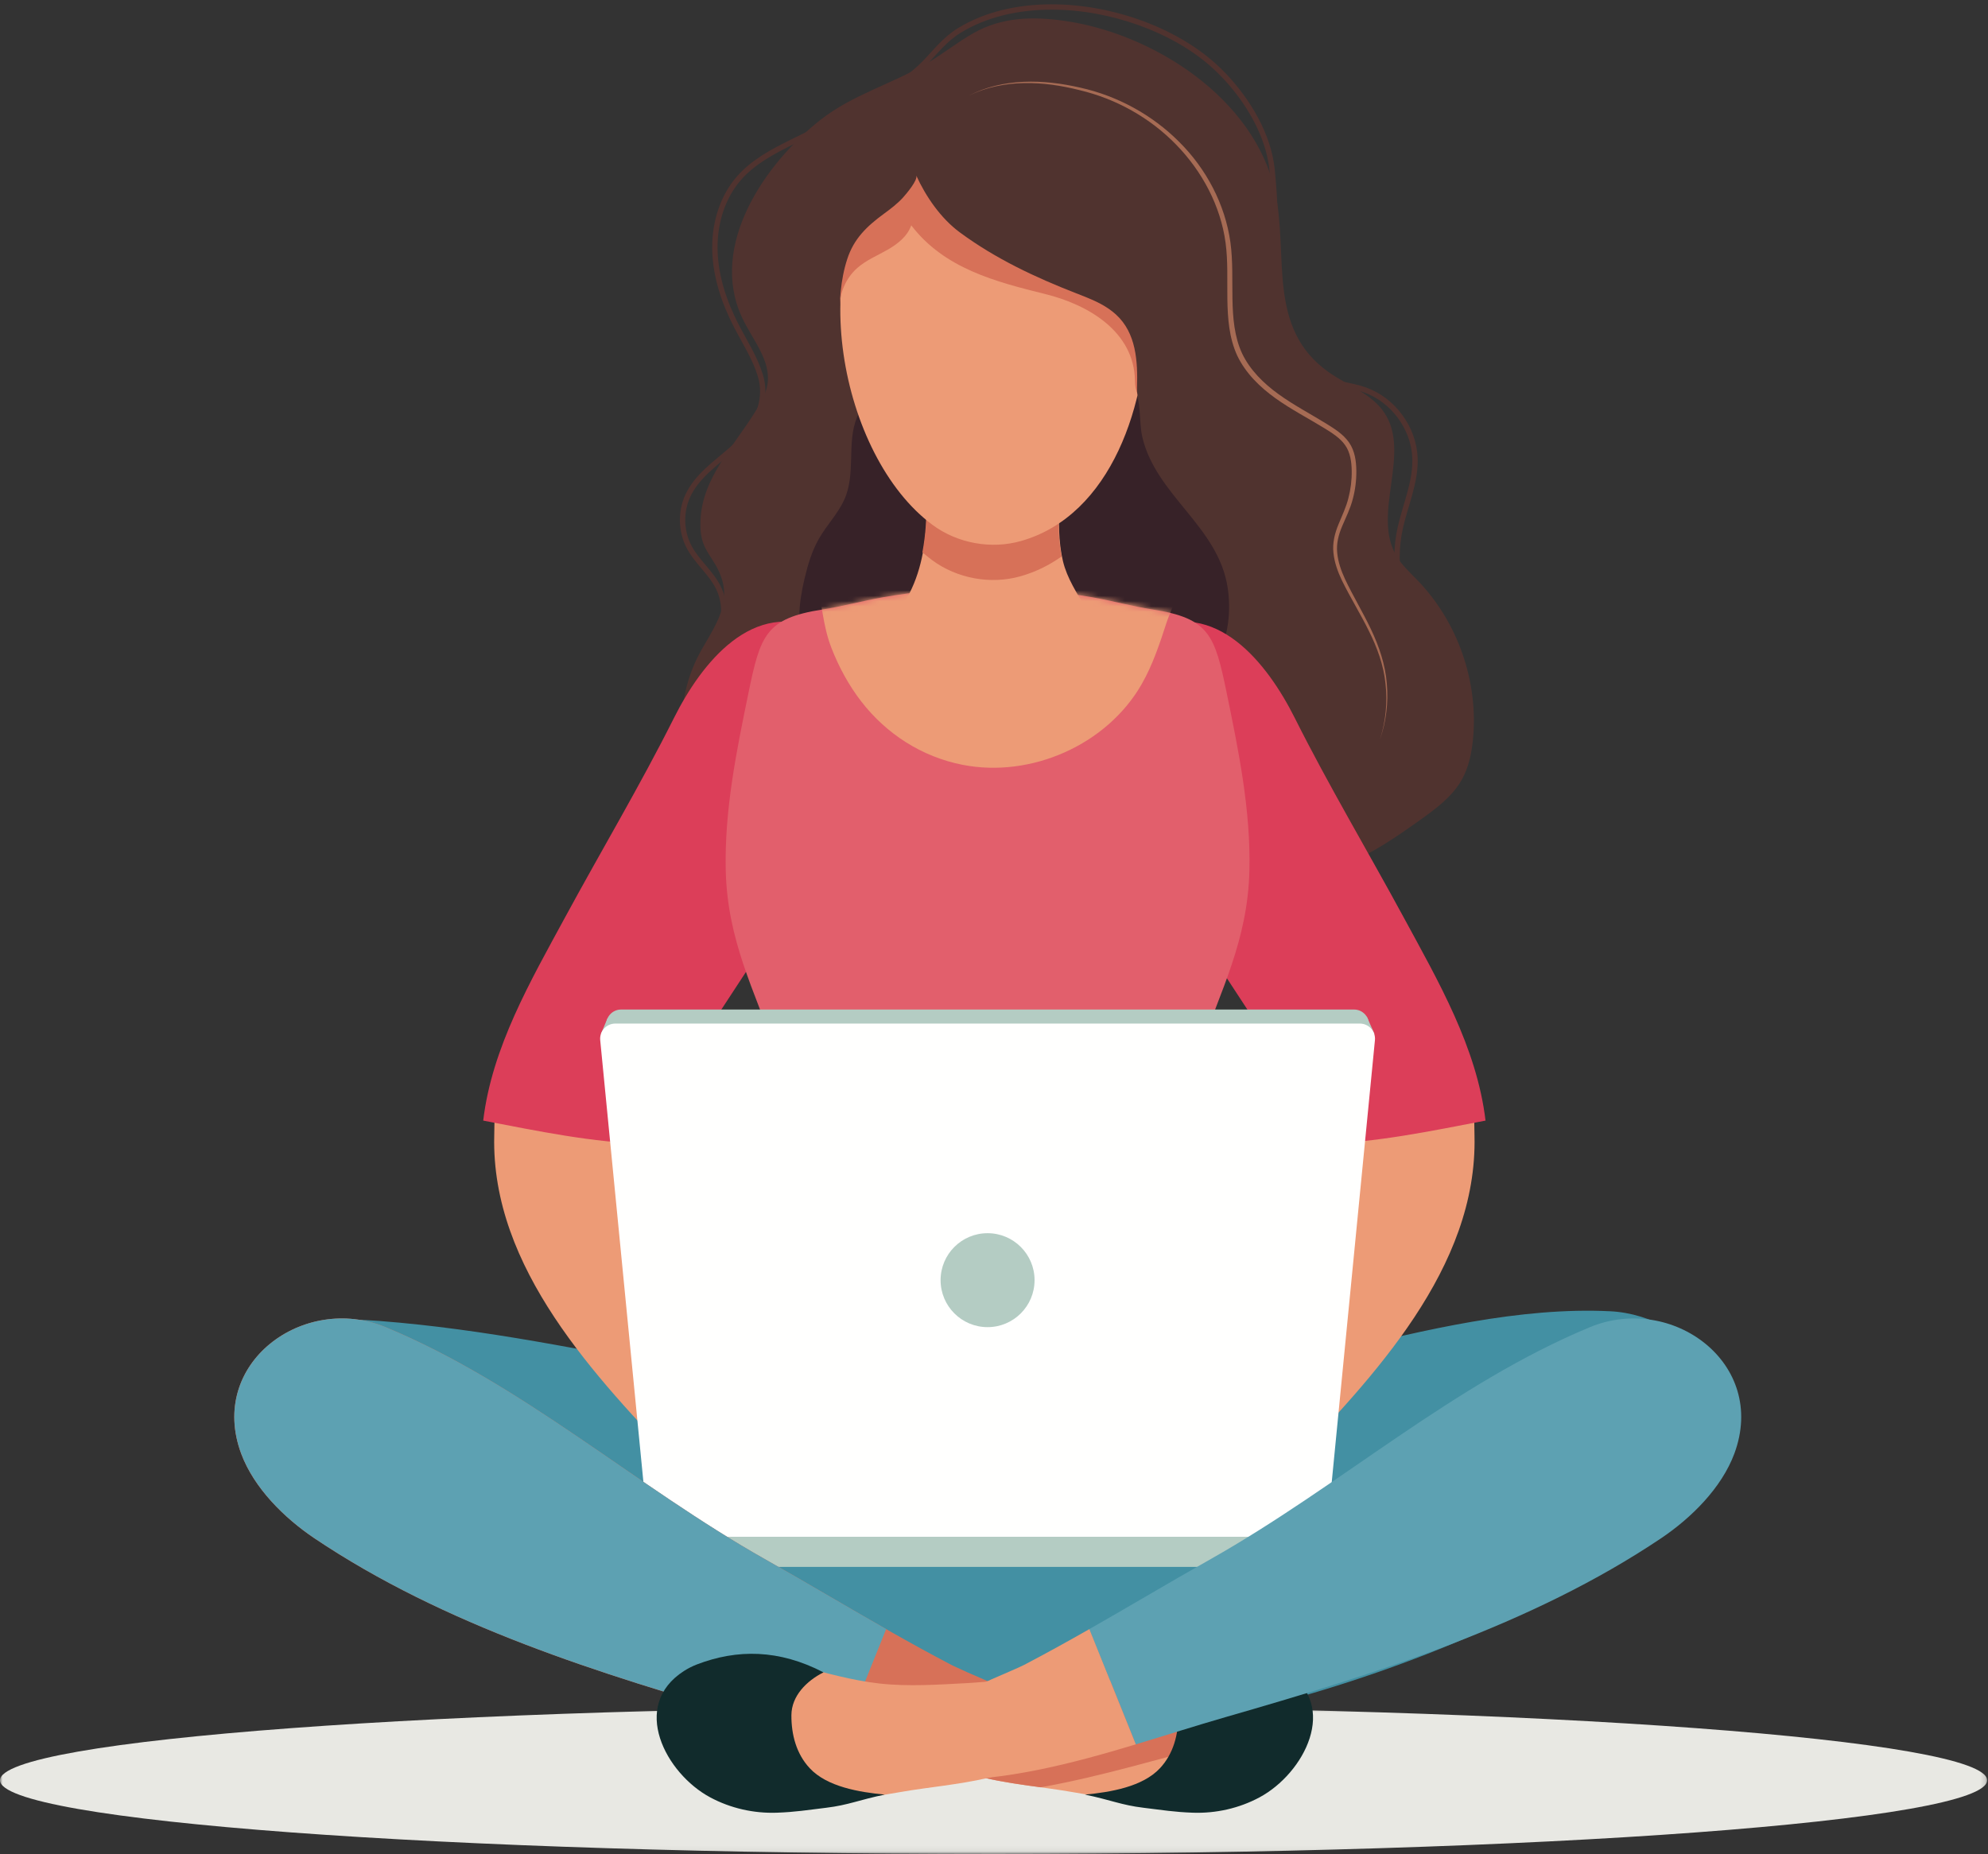 <?xml version="1.0" encoding="UTF-8"?>
<svg width="372px" height="347px" viewBox="0 0 372 347" version="1.1" xmlns="http://www.w3.org/2000/svg" xmlns:xlink="http://www.w3.org/1999/xlink">
    <rect x="0" y="0" width="372" height="347" fill="#333333" stroke="none"/>
    <!-- Generator: Sketch 57 (83077) - https://sketch.com -->
    <title>32</title>
    <desc>Created with Sketch.</desc>
    <defs>
        <polygon id="path-1" points="0 0.408 371.844 0.408 371.844 27.94 0 27.94"></polygon>
        <path d="M102.816,145.899 C99.943,138.265 95.619,132.017 93.136,124.127 C89.766,113.42 87.472,98.152 91.34,87.069 C95.447,75.3 100.486,66.016 100.793,52.908 C101.055,41.684 98.793,30.629 96.543,19.698 C94.314,8.87 93.305,5.726 82.704,4.075 C78.925,3.487 75.194,2.464 71.425,1.794 C65.03,0.659 58.547,0.149 52.052,0.139 L52.052,0.135 L51.798,0.137 L51.545,0.135 L51.545,0.139 C45.049,0.149 38.566,0.659 32.172,1.794 C28.401,2.464 24.671,3.487 20.892,4.075 C10.291,5.726 9.281,8.87 7.053,19.698 C4.803,30.629 2.541,41.684 2.804,52.908 C3.109,66.016 8.148,75.3 12.256,87.069 C16.125,98.152 13.83,113.42 10.46,124.127 C7.977,132.017 3.652,138.265 0.779,145.899 C0.556,146.496 0.337,147.147 0.509,147.769 C0.73,148.567 1.508,149.037 2.221,149.41 C16.31,156.771 32.101,158.984 47.545,160.123 C48.901,160.223 50.222,160.319 51.525,160.404 L51.525,160.441 L51.798,160.423 C51.889,160.429 51.98,160.435 52.071,160.441 L52.071,160.404 C53.374,160.319 54.694,160.223 56.051,160.123 C71.494,158.984 87.286,156.771 101.375,149.41 C102.089,149.037 102.866,148.567 103.087,147.769 C103.26,147.147 103.041,146.496 102.816,145.899" id="path-3"></path>
    </defs>
    <g id="Page-1" stroke="none" stroke-width="1" fill="none" fill-rule="evenodd">
        <g id="32">
            <g id="Group-3" transform="translate(0, 319)">
                <mask id="mask-2" fill="white">
                    <use xlink:href="#path-1"></use>
                </mask>
                <g id="Clip-2"></g>
                <path d="M185.922,28.001 C83.24,28.001 0,21.823 0,14.204 C0,6.585 83.24,0.408 185.922,0.408 C288.604,0.408 371.844,6.585 371.844,14.204 C371.844,21.823 288.604,28.001 185.922,28.001" id="Fill-1" fill="#E8E8E3" mask="url(#mask-2)"></path>
            </g>
            <path d="M251.702,161.834 C241.324,166.069 228.242,164.788 219.078,158.269 C209.868,151.719 201.423,146.902 189.721,146.555 C182.453,146.339 175.64,149.379 168.715,151.115 C162.627,152.64 157.976,157.53 151.413,158.43 C142.788,159.612 133.929,154.308 130.05,146.514 C126.171,138.72 127.018,129.018 131.357,121.471 C134.525,115.962 137.438,111.85 133.879,105.707 C133.103,104.369 132.128,103.13 131.598,101.678 C131.096,100.307 131.019,98.817 131.077,97.358 C131.398,89.4 137.427,83.433 141.444,76.86 C142.383,75.324 143.326,73.73 143.61,71.952 C144.332,67.428 140.736,63.516 138.819,59.354 C132.609,45.869 143.207,30.531 153.521,22.439 C159.606,17.665 166.899,15.739 173.463,11.849 C176.451,10.077 179.176,7.882 182.2,6.173 C187.474,3.192 193.221,3.065 199.076,3.886 C215.756,6.225 234.72,18.35 238.585,35.8 C241.205,47.628 236.915,61.38 248.633,69.661 C252.162,72.155 256.621,73.639 259.028,77.228 C264.144,84.856 256.627,96.157 261.305,104.061 C262.348,105.824 263.907,107.209 265.326,108.686 C272.815,116.482 276.68,127.625 275.627,138.384 C275.37,141.01 274.818,143.656 273.521,145.953 C271.741,149.108 268.724,151.34 265.774,153.444 C261.361,156.593 256.856,159.7 251.847,161.774 L251.702,161.834" id="Fill-4" fill="#50332F"></path>
            <path d="M267.148,117.276 C263.497,114.144 261.915,109.245 261.915,104.257 C261.915,102.441 262.125,100.616 262.518,98.872 C263.435,94.761 265.277,90.664 265.284,86.262 C265.284,86.067 265.281,85.872 265.273,85.677 C265.041,79.867 261.041,74.44 255.561,72.5 C252.771,71.526 249.829,71.395 247.38,70.217 C245.524,69.333 244.079,67.955 242.913,66.308 C241.749,64.662 240.873,62.749 240.171,60.829 C239.344,58.568 239.159,56.497 239.159,54.327 C239.158,52.618 239.275,50.852 239.276,48.917 L239.275,48.713 C239.252,43.036 239.108,37.344 238.53,31.674 C237.843,25.004 233.888,18.486 229.369,13.749 C228.719,13.068 228.042,12.413 227.339,11.786 L227.323,11.773 L227.339,11.787 C219.812,5.074 207.998,0.812 196.787,0.807 C190.458,0.807 184.313,2.172 179.255,5.269 C176.419,7.011 174.69,9.378 172.549,11.56 C170.397,13.761 167.568,15.574 164.91,17.241 C159.554,20.603 153.773,23.263 148.07,26.089 C144.425,27.897 140.665,29.86 137.906,33.011 C134.734,36.64 133.27,41.508 133.269,46.287 C133.269,46.516 133.273,46.744 133.279,46.973 C133.426,51.966 135.063,56.794 137.328,61.19 C138.93,64.294 140.827,67.21 141.805,70.428 C142.096,71.383 142.228,72.324 142.228,73.248 C142.236,77.281 139.658,81.063 136.479,83.822 C133.5,86.422 129.957,88.845 128.219,92.649 C127.554,94.114 127.226,95.716 127.226,97.317 C127.226,99.182 127.671,101.048 128.56,102.699 C129.328,104.125 130.367,105.333 131.366,106.522 C132.366,107.71 133.326,108.879 133.975,110.198 C134.616,111.496 134.94,112.95 134.939,114.405 C134.94,115.778 134.651,117.151 134.076,118.392 C133.422,119.809 132.369,121.234 131.459,122.7 C130.555,124.166 129.773,125.69 129.769,127.364 C129.769,127.893 129.85,128.434 130.03,128.977 L130.979,128.662 C130.833,128.221 130.769,127.792 130.769,127.364 C130.764,126.021 131.427,124.646 132.309,123.227 C133.187,121.807 134.265,120.36 134.984,118.812 C135.623,117.432 135.939,115.918 135.939,114.405 C135.939,112.802 135.584,111.199 134.872,109.755 C134.152,108.298 133.133,107.072 132.131,105.878 C131.127,104.686 130.139,103.525 129.44,102.225 C128.635,100.73 128.225,99.023 128.226,97.317 C128.226,95.852 128.527,94.39 129.13,93.062 C130.696,89.591 134.084,87.218 137.135,84.576 C140.435,81.705 143.22,77.723 143.228,73.248 C143.228,72.228 143.081,71.186 142.761,70.137 C141.723,66.739 139.783,63.776 138.217,60.732 C135.997,56.426 134.418,51.735 134.279,46.943 C134.273,46.725 134.269,46.506 134.269,46.287 C134.269,41.708 135.679,37.072 138.659,33.669 C141.249,30.705 144.879,28.783 148.514,26.985 C154.199,24.167 160.012,21.495 165.442,18.088 C168.104,16.416 170.997,14.573 173.264,12.26 C175.466,10.003 177.14,7.734 179.778,6.122 C184.635,3.145 190.599,1.807 196.787,1.807 C207.745,1.802 219.383,6.016 226.673,12.533 C227.356,13.142 228.015,13.778 228.646,14.439 C233.057,19.053 236.893,25.434 237.535,31.776 C238.108,37.394 238.252,43.054 238.275,48.717 L238.276,48.917 C238.276,50.811 238.159,52.573 238.159,54.327 C238.158,56.551 238.351,58.769 239.232,61.173 C239.952,63.142 240.859,65.134 242.097,66.885 C243.333,68.635 244.908,70.148 246.95,71.12 C249.653,72.398 252.635,72.519 255.228,73.443 C260.301,75.224 264.074,80.342 264.274,85.715 C264.281,85.898 264.284,86.08 264.284,86.262 C264.292,90.377 262.503,94.412 261.542,98.652 C261.134,100.468 260.916,102.364 260.916,104.257 C260.916,109.444 262.556,114.645 266.496,118.035 L267.148,117.276" id="Fill-5" fill="#50332F"></path>
            <path d="M320.467,277.339 C317.39,281.218 313.354,284.588 309.366,287.369 C287.601,302.55 261.592,312.932 235.806,319.623 C212.771,325.599 188.632,325.333 165.073,323.014 C148.972,321.429 132.95,316.438 117.42,311.807 C101.442,307.044 85.685,301.369 70.794,293.826 C59.062,287.884 48.55,280.507 46.761,266.466 C46.058,260.942 47.27,254.826 51.499,251.08 C56.594,246.567 64.304,246.719 71.171,247.25 C110.087,250.264 147.773,263.372 186.958,263.614 C208.828,263.75 229.218,258.062 250.232,252.92 C266.443,248.952 284.44,244.59 301.321,245.421 C316.625,246.175 331.757,263.105 320.467,277.339" id="Fill-6" fill="#4390A3"></path>
            <path d="M136.117,244.462 C135.689,243.494 135.258,242.506 134.803,241.488 C130.056,230.874 126.579,219.69 124.47,208.256 C123.709,204.134 122.937,199.622 119.787,196.857 C115.428,193.03 106.937,193.52 101.538,194.244 C99.016,194.581 96.378,195.452 94.854,197.491 C92.33,200.869 92.583,208.495 92.483,212.567 C91.88,237.311 111.441,257.766 127.37,274.465 C130.436,277.68 133.767,280.931 138.015,282.23 C142.264,283.53 147.658,282.18 149.518,278.143 C150.882,275.182 150.045,271.703 148.965,268.625 C147.109,263.332 144.313,258.484 141.133,253.886 C138.983,250.778 137.569,247.741 136.117,244.462" id="Fill-7" fill="#ED9B76"></path>
            <path d="M229.723,109.995 C230.373,114.309 229.881,118.744 227.988,122.682 C222.883,133.306 210.241,135.377 199.582,135.792 C195.635,135.946 191.67,135.748 187.763,135.166 C184.281,134.647 181.18,135.177 177.662,135.097 C170.709,134.938 163.796,132.886 157.921,129.155 C155.063,127.34 152.372,125.048 150.906,121.997 C148.891,117.803 149.477,112.847 150.544,108.317 C151.159,105.702 151.932,103.093 153.275,100.766 C154.712,98.277 156.774,96.162 157.972,93.548 C160.223,88.637 158.372,82.896 160.374,78.078 C161.94,74.305 165.881,70.047 169.149,67.688 C173.599,64.479 179.337,63.465 184.81,63.837 C190.282,64.21 195.579,65.86 200.793,67.565 C204.898,68.908 208.427,68.077 211.437,71.468 C213.825,74.156 212.991,78.543 213.754,81.8 C216.319,92.753 227.995,98.533 229.723,109.995" id="Fill-8" fill="#372228"></path>
            <path d="M154.227,158.642 C147.26,170.583 139.419,182.04 131.925,193.653 C127.739,200.138 123.503,206.731 121.26,214.116 C110.928,213.862 100.566,211.678 90.419,209.736 C92.05,196.031 99.283,183.608 105.755,171.663 C112.497,159.219 119.759,147.056 126.102,134.397 C131.261,124.104 140.896,111.822 153.782,118.009 C163.697,122.771 162.155,136.411 160.108,145.21 C159.015,149.909 156.745,154.324 154.227,158.642" id="Fill-9" fill="#DC3E59"></path>
            <path d="M232.278,244.462 C232.706,243.494 233.138,242.506 233.593,241.488 C238.34,230.874 241.816,219.69 243.926,208.256 C244.686,204.134 245.458,199.622 248.608,196.857 C252.968,193.03 261.458,193.52 266.857,194.244 C269.38,194.581 272.018,195.452 273.541,197.491 C276.065,200.869 275.812,208.495 275.912,212.567 C276.516,237.311 256.954,257.766 241.025,274.465 C237.959,277.68 234.629,280.931 230.38,282.23 C226.132,283.53 220.737,282.18 218.878,278.143 C217.514,275.182 218.351,271.703 219.431,268.625 C221.286,263.332 224.082,258.484 227.263,253.886 C229.412,250.778 230.826,247.741 232.278,244.462" id="Fill-10" fill="#ED9B76"></path>
            <path d="M214.169,158.642 C221.136,170.583 228.977,182.04 236.471,193.653 C240.656,200.138 244.893,206.731 247.136,214.116 C257.468,213.862 267.829,211.678 277.977,209.736 C276.346,196.031 269.112,183.608 262.641,171.663 C255.898,159.219 248.637,147.056 242.293,134.397 C237.135,124.104 227.498,111.822 214.613,118.009 C204.698,122.771 206.24,136.411 208.287,145.21 C209.381,149.909 211.65,154.324 214.169,158.642" id="Fill-11" fill="#DC3E59"></path>
            <path d="M235.816,255.899 C232.943,248.265 228.619,242.017 226.136,234.127 C222.766,223.42 220.472,208.152 224.34,197.069 C228.447,185.3 233.486,176.016 233.793,162.908 C234.055,151.684 231.793,140.629 229.543,129.698 C227.314,118.87 226.305,115.726 215.704,114.076 C211.925,113.487 208.194,112.464 204.425,111.794 C198.03,110.659 191.547,110.149 185.052,110.139 L185.052,110.135 L184.798,110.137 L184.545,110.135 L184.545,110.139 C178.049,110.149 171.566,110.659 165.172,111.794 C161.401,112.464 157.671,113.487 153.893,114.076 C143.291,115.726 142.281,118.87 140.053,129.698 C137.803,140.629 135.541,151.684 135.804,162.908 C136.109,176.016 141.148,185.3 145.256,197.069 C149.125,208.152 146.83,223.42 143.46,234.127 C140.977,242.017 136.652,248.265 133.779,255.899 C133.556,256.496 133.337,257.147 133.509,257.769 C133.73,258.567 134.508,259.037 135.221,259.41 C149.311,266.771 165.102,268.984 180.545,270.123 C181.901,270.223 183.222,270.319 184.525,270.404 L184.525,270.441 L184.798,270.423 C184.889,270.429 184.98,270.435 185.071,270.441 L185.071,270.404 C186.374,270.319 187.694,270.223 189.051,270.123 C204.494,268.984 220.286,266.771 234.375,259.41 C235.089,259.037 235.866,258.567 236.087,257.769 C236.26,257.147 236.041,256.496 235.816,255.899" id="Fill-12" fill="#E25F6C"></path>
            <g id="Group-15" transform="translate(133, 110)">
                <mask id="mask-4" fill="white">
                    <use xlink:href="#path-3"></use>
                </mask>
                <g id="Clip-14"></g>
                <path d="M85.348,6.348 C86.002,4.334 88.466,-0.156 87.223,-1.915 C85.973,-3.683 81.334,-3.304 79.521,-3.243 C59.592,-2.573 39.662,-1.903 19.732,-1.234 C20.886,3.039 20.933,7.023 22.573,11.249 C23.964,14.834 25.815,18.254 28.171,21.299 C32.884,27.391 39.535,31.659 47.115,33.145 C59.954,35.663 74.138,29.402 80.636,18.047 C82.728,14.391 84.045,10.354 85.348,6.348" id="Fill-13" fill="#ED9B76" mask="url(#mask-4)"></path>
            </g>
            <path d="M169.855,131.251 C176.1,138.349 188.101,138.913 196.501,136.009 C202.219,134.032 206.26,129.524 206.38,123.327 C206.515,116.398 200.437,111.475 198.901,105.018 C198.031,101.357 198.116,97.585 198.207,93.861 C198.311,89.513 198.342,85.154 198.553,80.814 C194.251,79.904 190.76,79.448 186.191,79.637 C182.41,79.793 178.633,79.398 174.854,79.62 C174.55,79.638 174.22,79.669 174.005,79.871 C173.789,80.074 173.749,80.393 173.724,80.686 C173.217,86.557 173.715,92.501 173.317,98.382 C172.953,103.786 171.742,109.227 168.577,113.703 C164.72,119.16 165.67,126.491 169.855,131.251" id="Fill-16" fill="#ED9B76"></path>
            <path d="M181.344,17.878 C184.489,16.247 188.031,15.46 191.57,15.311 C195.119,15.151 198.675,15.61 202.133,16.401 C209.074,17.938 215.587,21.479 220.632,26.538 C225.698,31.559 229.234,38.212 230.236,45.334 C230.725,48.904 230.549,52.468 230.621,55.979 C230.689,59.469 230.97,63.032 232.42,66.139 C233.89,69.238 236.434,71.752 239.247,73.778 C242.078,75.824 245.212,77.462 248.236,79.331 C249.725,80.264 251.328,81.239 252.429,82.805 C253.539,84.391 253.776,86.329 253.801,88.108 C253.821,89.916 253.594,91.725 253.119,93.468 C252.66,95.224 251.841,96.848 251.167,98.447 C250.48,100.049 250.044,101.718 250.219,103.428 C250.369,105.133 250.951,106.794 251.68,108.377 C253.178,111.548 255.022,114.582 256.545,117.79 C258.064,120.99 259.236,124.421 259.507,127.974 C259.822,131.513 259.372,135.107 258.206,138.444 C259.295,135.081 259.656,131.494 259.264,127.998 C258.913,124.486 257.683,121.141 256.104,118.004 C254.546,114.846 252.675,111.847 251.107,108.645 C250.343,107.035 249.707,105.318 249.52,103.493 C249.305,101.661 249.77,99.797 250.455,98.157 C251.131,96.494 251.894,94.932 252.31,93.25 C252.749,91.579 252.965,89.848 252.936,88.121 C252.908,86.405 252.658,84.655 251.701,83.313 C250.748,81.957 249.249,81.024 247.759,80.106 C244.765,78.271 241.605,76.64 238.689,74.554 C235.79,72.48 233.105,69.884 231.517,66.565 C229.974,63.207 229.727,59.529 229.668,55.995 C229.612,52.445 229.796,48.912 229.336,45.46 C228.403,38.532 224.958,32.072 220.087,27.076 C215.208,22.055 208.861,18.495 202.019,16.873 C198.612,16.012 195.102,15.476 191.577,15.554 C188.064,15.622 184.526,16.32 181.344,17.878" id="Fill-17" fill="#A66B54"></path>
            <path d="M198.653,104.147 C197.975,100.745 198.044,97.259 198.127,93.812 C198.232,89.465 198.263,85.106 198.474,80.765 C194.171,79.856 190.681,79.4 186.111,79.588 C182.33,79.745 178.554,79.35 174.774,79.572 C174.471,79.589 174.141,79.621 173.926,79.823 C173.709,80.025 173.67,80.344 173.644,80.638 C173.138,86.508 173.636,92.453 173.238,98.333 C173.124,100.018 172.914,101.702 172.602,103.363 C173.196,103.883 173.801,104.381 174.422,104.84 C179.089,108.291 185.38,109.438 190.965,107.854 C193.805,107.048 196.359,105.776 198.653,104.147" id="Fill-18" fill="#D77158"></path>
            <path d="M214.59,57.501 C214.473,51.744 213.6,46.294 212.054,41.78 C205.382,22.304 180.902,17.82 166.404,32.076 C150.237,47.975 157.047,85.337 174.501,98.245 C179.168,101.696 185.459,102.843 191.044,101.259 C207.942,96.466 214.954,75.486 214.59,57.501" id="Fill-19" fill="#ED9B76"></path>
            <path d="M214.562,40.603 C209.308,20.697 185.215,14.464 169.729,27.642 C167.259,29.744 165.546,32.252 163.784,34.933 C162.289,37.208 160.209,38.93 158.891,41.43 C157.536,43.999 156.691,46.838 156.411,49.728 C156.138,52.543 157.057,55.004 157.129,57.709 C157.054,54.886 158.281,52.055 160.393,50.179 C162.034,48.721 164.107,47.865 166.019,46.783 C167.93,45.701 169.798,44.246 170.518,42.171 C176.678,50.247 186.238,52.72 195.644,55.05 C203.535,57.006 212.195,61.981 212.374,71.197 C212.396,72.366 212.477,72.69 212.98,74.217 C213.534,72.831 213.736,71.816 213.904,70.337 C214.074,68.835 214.51,67.338 214.804,65.836 C215.409,62.745 215.799,59.611 215.961,56.466 C216.259,50.715 215.78,45.216 214.562,40.603" id="Fill-20" fill="#D77158"></path>
            <path d="M219.049,74.776 C220.609,73.586 221.811,71.838 222.478,70.003 C224.582,63.819 224.355,56.974 224.099,50.348 C223.955,46.652 223.804,42.904 222.793,39.383 C221.689,35.541 219.6,32.128 217.126,29.204 C209.987,20.763 199.334,16.474 189.091,17.35 C184.977,17.702 181.952,19.673 178.339,21.346 C174.811,22.979 170.668,23.875 166.957,25.099 C162.677,26.511 158.27,27.992 154.874,30.955 C152.392,33.122 150.584,35.98 149.292,39.012 C147.742,42.645 147.592,46.687 148.035,50.565 C148.399,53.76 148.819,57.17 150.237,60.153 C151.564,62.946 154.519,64.77 157.165,66.162 C156.772,65.955 157.112,61.346 157.102,60.636 C157.042,56.565 157.265,52.384 158.539,48.488 C159.77,44.679 162.209,42.348 165.38,40.024 C166.652,39.093 167.92,38.136 168.982,36.962 C169.515,36.376 171.827,33.674 171.448,32.838 C173.247,36.807 176.065,40.88 179.589,43.482 C186.287,48.426 193.742,51.918 201.305,54.862 C201.861,55.079 202.422,55.295 202.98,55.519 C205.06,56.354 207.107,57.304 208.816,58.859 C212.63,62.329 212.906,67.663 212.765,72.472 C212.749,72.999 212.738,73.538 212.907,74.038 C213.704,76.398 217.519,75.94 219.049,74.776" id="Fill-21" fill="#50332F"></path>
            <polyline id="Fill-22" fill="#B4CCC3" points="113.657 190.644 112.444 193.522 257.205 193.522 255.753 190.288 113.657 190.644"></polyline>
            <path d="M184.325,332.772 C189.732,334.03 195.489,334.504 200.542,335.39 C202.819,335.789 205.099,336.188 207.397,336.435 C211.05,336.828 214.73,336.833 218.403,336.839 C221.072,336.843 223.74,336.846 226.409,336.849 C227.863,336.851 229.382,336.839 230.671,336.166 C232.21,335.362 233.144,333.768 233.996,332.256 C235.688,329.253 237.731,326.403 239.109,323.232 C239.938,321.324 240.305,319.798 241.528,318.125 C242.708,316.514 243.848,314.412 243.006,312.392 C242.012,310.011 238.943,309.417 236.363,309.374 C234.186,309.337 232.007,309.452 229.846,309.716 C221.287,310.763 213.136,314.139 204.565,315.091 C199.081,315.699 193.561,315.298 188.069,315.012 C183.686,314.783 176.96,313.654 173.044,316.174 C171.443,317.204 168.962,319.692 168.767,321.657 C168.52,324.134 171.289,326.718 173.049,328.013 C176.297,330.404 180.21,331.815 184.325,332.772" id="Fill-23" fill="#ED9B76"></path>
            <path d="M238.948,323.58 C239,323.464 239.059,323.349 239.109,323.232 C239.938,321.324 240.305,319.798 241.528,318.125 C242.708,316.514 243.848,314.412 243.006,312.392 C242.013,310.011 238.943,309.417 236.363,309.374 C234.186,309.337 232.007,309.452 229.847,309.716 C221.287,310.763 213.136,314.139 204.565,315.091 C200.063,315.591 195.537,315.408 191.022,315.169 C187.752,316.633 175.963,320.475 170.38,325.549 C171.224,326.551 172.241,327.419 173.049,328.013 C176.297,330.404 180.21,331.815 184.325,332.772 C187.74,333.566 191.293,334.048 194.722,334.518 C206.164,332.502 217.442,328.976 228.604,326.198 C232.038,325.344 235.489,324.474 238.948,323.58" id="Fill-24" fill="#D77158"></path>
            <path d="M247.218,284.999 L122.379,284.999 L113.435,192.058 C113.274,190.392 114.563,188.948 116.212,188.948 L253.384,188.948 C255.032,188.948 256.322,190.392 256.162,192.058 L247.218,284.999" id="Fill-25" fill="#B4CCC3"></path>
            <path d="M203.025,335.887 C207.785,335.426 213.815,334.437 217.069,330.933 C219.561,328.25 220.507,324.679 220.486,321.016 C220.466,317.44 217.676,314.614 214.482,313.005 C222.819,308.683 230.622,308.632 238.177,311.525 C239.008,311.844 239.816,312.255 240.58,312.743 C250.731,319.241 244.026,331.93 235.673,336.406 C231.873,338.443 227.54,339.421 223.227,339.274 C219.751,339.155 217.434,338.764 213.986,338.349 C209.819,337.849 207.736,336.849 203.025,335.887" id="Fill-26" fill="#112B2C"></path>
            <path d="M248.197,287.627 L121.398,287.627 L112.314,194.686 C112.151,193.02 113.461,191.576 115.136,191.576 L254.46,191.576 C256.135,191.576 257.444,193.02 257.281,194.686 L248.197,287.627" id="Fill-27" fill="#FFFFFE"></path>
            <polygon id="Fill-28" fill="#B4CCC3" points="121.398 293.266 248.121 293.266 248.121 287.627 121.398 287.627"></polygon>
            <path d="M193.59,239.601 C193.59,244.457 189.653,248.393 184.798,248.393 C179.942,248.393 176.006,244.457 176.006,239.601 C176.006,234.746 179.942,230.809 184.798,230.809 C189.653,230.809 193.59,234.746 193.59,239.601" id="Fill-29" fill="#B4CCC3"></path>
            <path d="M155.255,298.807 C162.76,303.179 170.339,307.592 178.005,311.599 C178.157,311.679 178.311,311.754 178.467,311.828 C181.74,313.391 185.131,314.693 188.386,316.303 C190.456,317.326 192.496,318.425 194.436,319.682 C195.347,320.272 196.237,320.899 197.083,321.582 C197.425,321.858 198.004,322.204 198.223,322.591 C198.502,323.084 198.373,323.878 198.18,324.374 C197.975,324.901 197.63,325.363 197.252,325.785 C195.747,327.468 193.717,328.581 191.679,329.556 C190.42,330.157 189.142,330.718 187.844,331.229 C186.647,331.7 185.327,332.325 184.064,332.569 C183.467,332.684 182.739,332.482 182.132,332.399 C181.457,332.307 180.784,332.207 180.112,332.1 C178.767,331.889 177.425,331.649 176.088,331.389 C169.979,330.194 163.974,328.535 158.015,326.751 C152.103,324.981 146.23,323.083 140.301,321.374 C112.3,313.307 83.173,304.268 58.79,287.882 C53.173,284.094 47.518,278.504 45.122,272.067 C38.838,255.141 56.822,242.032 72.168,248.408 C97.799,259.057 118.919,278.149 143.089,291.793 C147.123,294.07 151.178,296.432 155.255,298.807" id="Fill-30" fill="#D77158"></path>
            <path d="M212.531,326.483 C218.173,324.782 223.775,322.982 229.356,321.374 C257.357,313.307 286.484,304.268 310.867,287.882 C316.484,284.094 322.139,278.504 324.535,272.067 C330.819,255.141 312.835,242.032 297.488,248.408 C271.858,259.057 250.738,278.149 226.568,291.793 C222.534,294.07 218.479,296.432 214.402,298.807 C210.901,300.847 207.384,302.894 203.849,304.907" id="Fill-31" fill="#5DA1B2"></path>
            <path d="M203.849,304.907 C199.807,307.208 195.742,309.462 191.652,311.599 C187.471,313.785 162.777,322.315 169.529,331.223 C170.855,332.972 173.363,333.18 175.559,333.201 C188.176,333.322 200.443,330.129 212.531,326.483" id="Fill-32" fill="#ED9B76"></path>
            <path d="M157.14,326.483 C151.498,324.782 145.894,322.982 140.314,321.374 C112.313,313.307 83.186,304.268 58.804,287.882 C53.186,284.094 47.532,278.504 45.136,272.067 C38.85,255.141 56.836,242.032 72.182,248.408 C97.812,259.057 118.933,278.149 143.102,291.793 C147.137,294.07 151.191,296.432 155.269,298.807 C158.769,300.847 162.287,302.894 165.821,304.907" id="Fill-33" fill="#5DA1B2"></path>
            <path d="M184.8,332.772 C179.392,334.03 173.636,334.504 168.583,335.39 C166.306,335.789 164.026,336.188 161.727,336.435 C158.075,336.828 154.394,336.833 150.722,336.839 C148.053,336.843 145.384,336.846 142.716,336.849 C141.262,336.851 139.743,336.839 138.454,336.166 C136.915,335.362 135.98,333.768 135.128,332.256 C133.436,329.253 131.393,326.403 130.016,323.232 C129.114,321.157 128.167,319.123 129.386,316.958 C129.983,315.896 130.888,315.044 131.811,314.251 C132.997,313.234 134.249,312.279 135.643,311.576 C140.228,309.265 144.896,310.625 149.574,311.829 C154.524,313.102 159.465,314.524 164.56,315.091 C170.044,315.699 175.564,315.298 181.056,315.012 C185.439,314.783 192.165,313.654 196.08,316.174 C197.681,317.204 200.163,319.692 200.358,321.657 C200.604,324.134 197.835,326.718 196.076,328.013 C192.828,330.404 188.914,331.815 184.8,332.772" id="Fill-34" fill="#ED9B76"></path>
            <path d="M165.55,335.887 C160.791,335.426 154.76,334.437 151.507,330.933 C149.015,328.25 148.069,324.679 148.09,321.016 C148.11,317.44 150.899,314.614 154.093,313.005 C145.757,308.683 137.954,308.632 130.398,311.525 C129.567,311.844 128.759,312.255 127.996,312.743 C117.845,319.241 124.55,331.93 132.902,336.406 C136.703,338.443 141.036,339.421 145.348,339.274 C148.825,339.155 151.143,338.764 154.59,338.349 C158.757,337.849 160.84,336.849 165.55,335.887" id="Fill-35" fill="#112B2C"></path>
        </g>
    </g>
</svg>